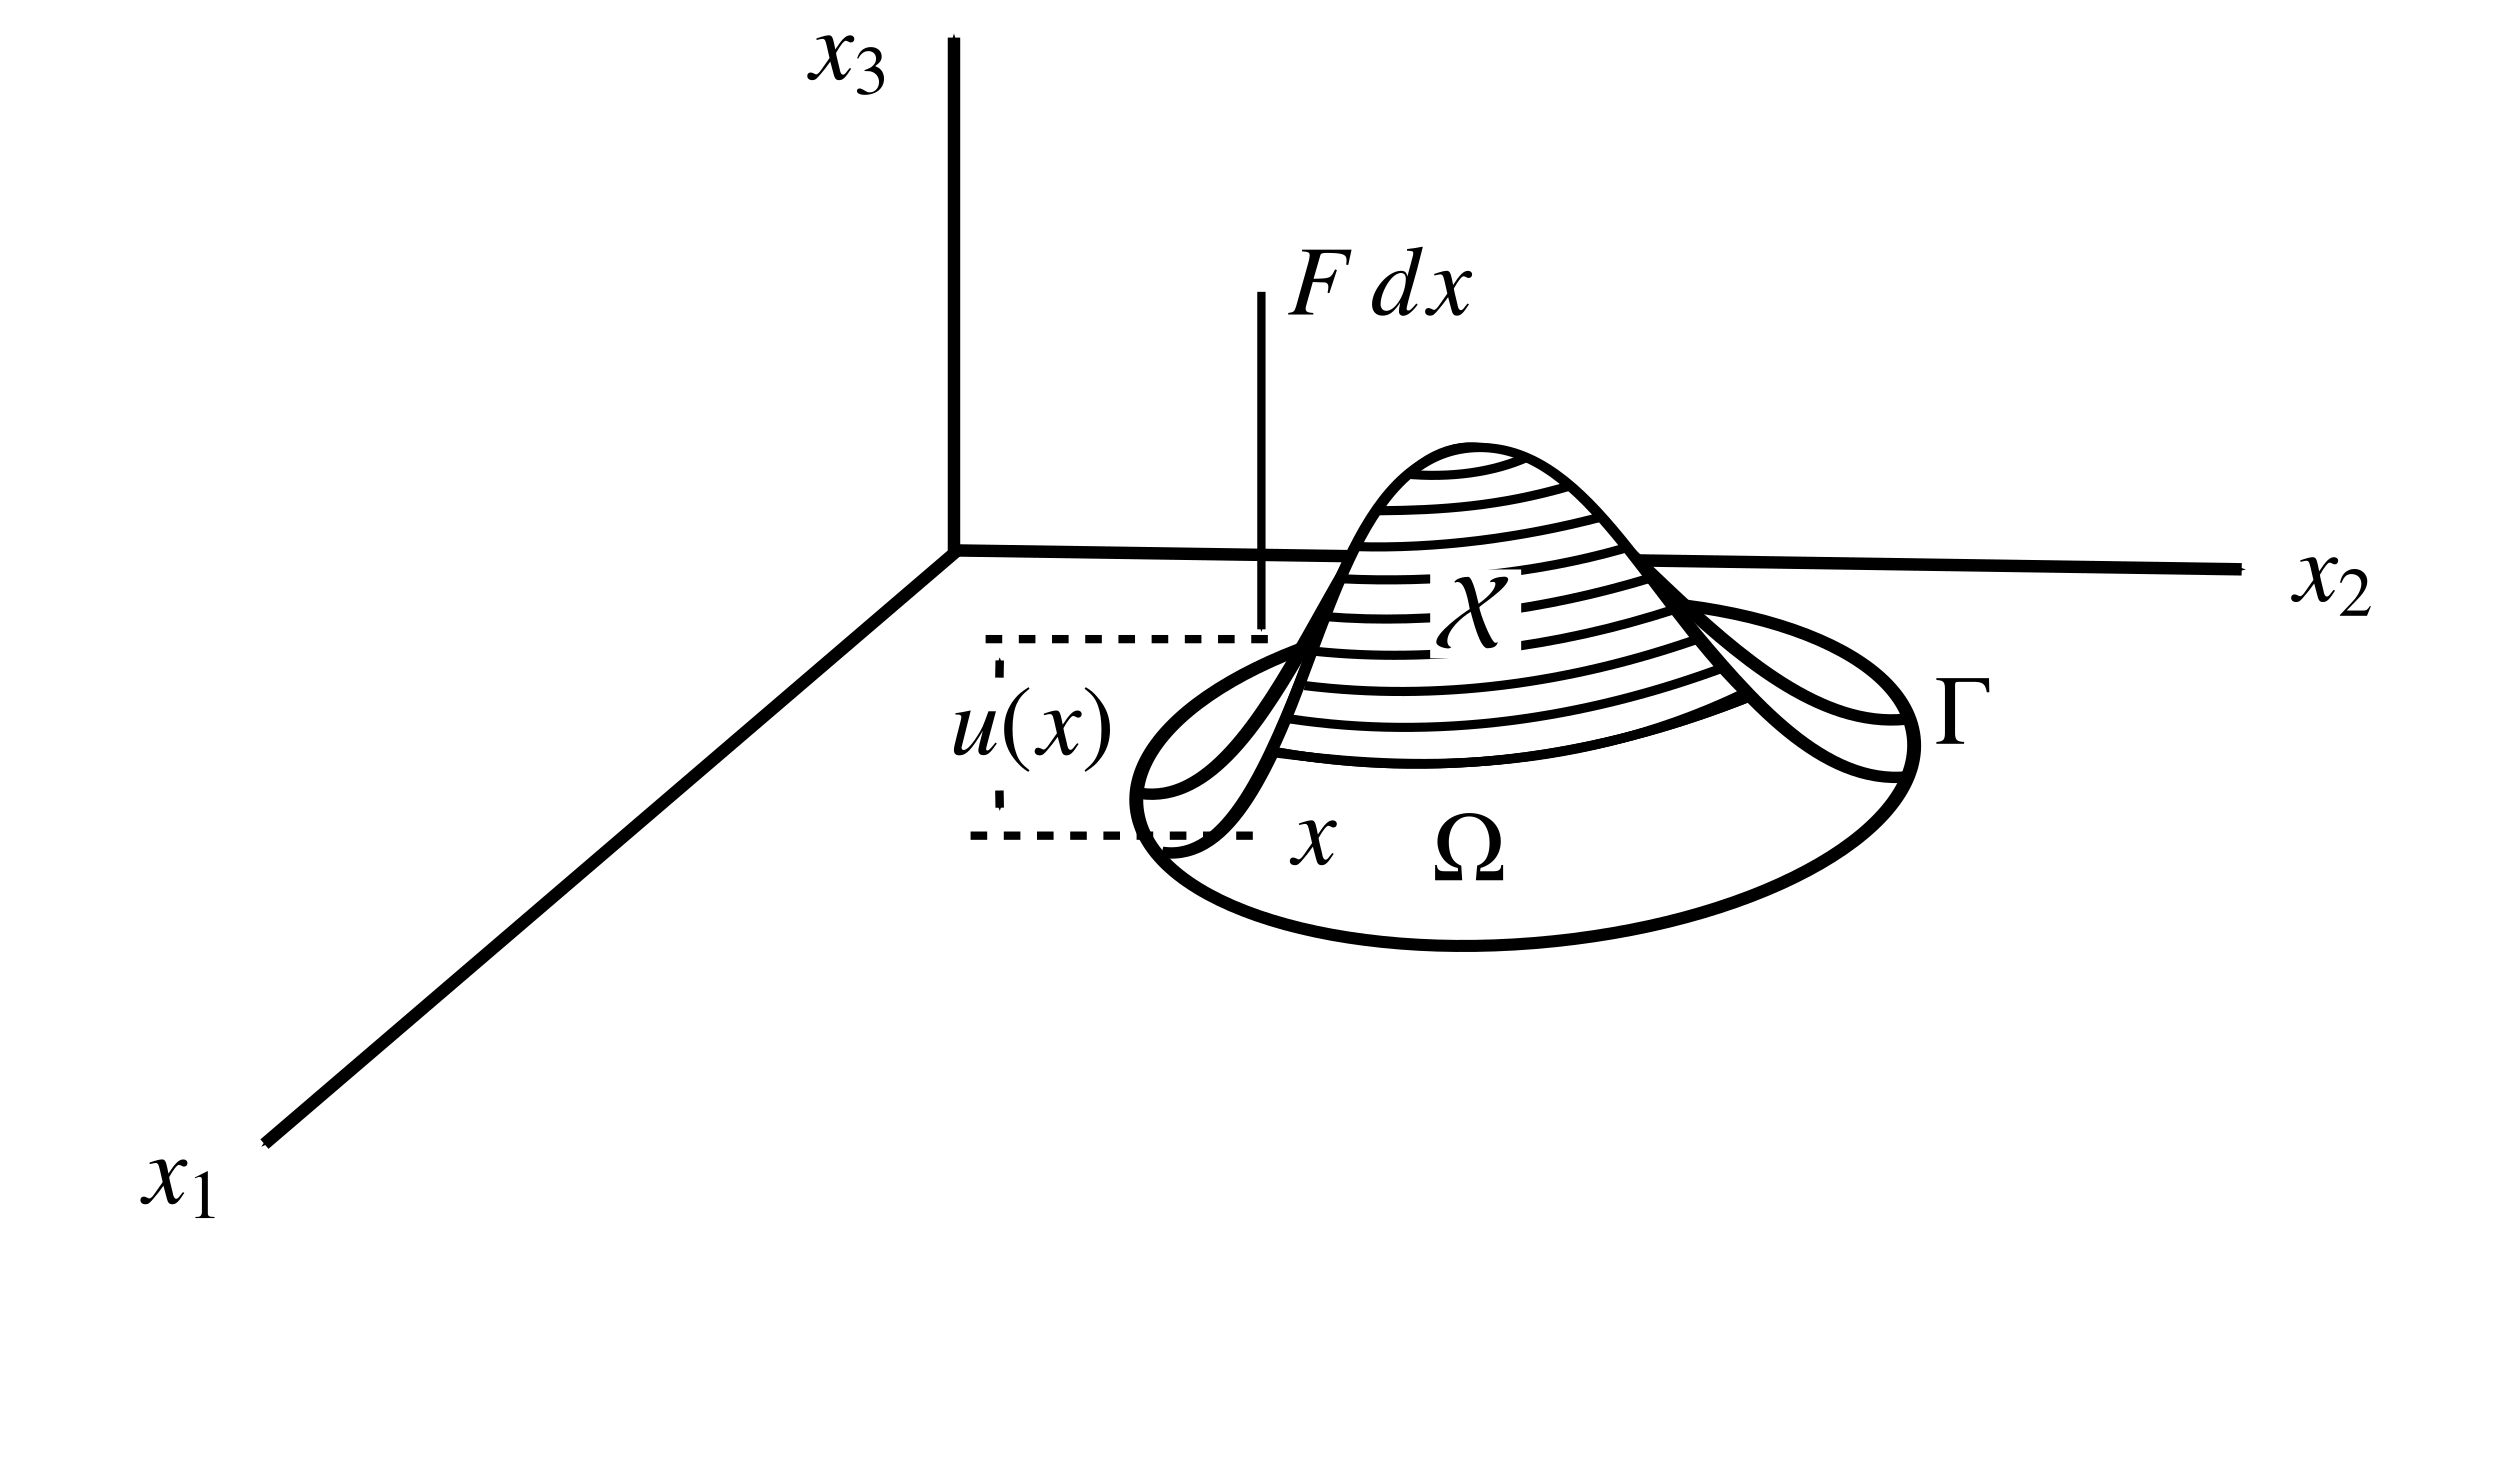 <?xml version="1.0" encoding="UTF-8" standalone="no"?>
<!-- Created with Inkscape (http://www.inkscape.org/) -->

<svg
   xmlns:ns0="http://www.iki.fi/pav/software/textext/"
   xmlns:dc="http://purl.org/dc/elements/1.1/"
   xmlns:cc="http://creativecommons.org/ns#"
   xmlns:rdf="http://www.w3.org/1999/02/22-rdf-syntax-ns#"
   xmlns:svg="http://www.w3.org/2000/svg"
   xmlns="http://www.w3.org/2000/svg"
   xmlns:xlink="http://www.w3.org/1999/xlink"
   xmlns:sodipodi="http://sodipodi.sourceforge.net/DTD/sodipodi-0.dtd"
   xmlns:inkscape="http://www.inkscape.org/namespaces/inkscape"
   width="301.181"
   height="177.165"
   id="svg2"
   version="1.1"
   inkscape:version="0.47pre4 r22446"
   sodipodi:docname="fig9.1.svg">
  <sodipodi:namedview
     id="base"
     pagecolor="#ffffff"
     bordercolor="#666666"
     borderopacity="1.0"
     inkscape:pageopacity="0.0"
     inkscape:pageshadow="2"
     inkscape:zoom="1.979899"
     inkscape:cx="113.12512"
     inkscape:cy="83.567041"
     inkscape:document-units="px"
     inkscape:current-layer="layer1"
     showgrid="false"
     units="cm"
     inkscape:window-width="1024"
     inkscape:window-height="685"
     inkscape:window-x="0"
     inkscape:window-y="30"
     inkscape:window-maximized="1"
     showguides="true"
     inkscape:guide-bbox="true" />
  <defs
     id="defs4">
    <marker
       style="overflow:visible"
       id="Arrow2Send"
       refX="0"
       refY="0"
       orient="auto"
       inkscape:stockid="Arrow2Send">
      <path
         transform="matrix(-0.3,0,0,-0.3,0.69,0)"
         d="M 8.719,4.034 -2.207,0.016 8.719,-4.002 c -1.745,2.372 -1.735,5.617 -6e-7,8.035 z"
         style="font-size:12px;fill-rule:evenodd;stroke-width:0.625;stroke-linejoin:round"
         id="path4821" />
    </marker>
    <marker
       style="overflow:visible"
       id="Arrow2Mend"
       refX="0"
       refY="0"
       orient="auto"
       inkscape:stockid="Arrow2Mend">
      <path
         transform="scale(-0.6,-0.6)"
         d="M 8.719,4.034 -2.207,0.016 8.719,-4.002 c -1.745,2.372 -1.735,5.617 -6e-7,8.035 z"
         style="font-size:12px;fill-rule:evenodd;stroke-width:0.625;stroke-linejoin:round"
         id="path4815" />
    </marker>
    <marker
       inkscape:stockid="Arrow1Send"
       orient="auto"
       refY="0"
       refX="0"
       id="Arrow1Send"
       style="overflow:visible">
      <path
         id="path3608"
         d="M 0,0 5,-5 -12.5,0 5,5 0,0 z"
         style="fill-rule:evenodd;stroke:#000000;stroke-width:1pt;marker-start:none"
         transform="matrix(-0.2,0,0,-0.2,-1.2,0)" />
    </marker>
    <marker
       inkscape:stockid="Arrow1Mend"
       orient="auto"
       refY="0"
       refX="0"
       id="Arrow1Mend"
       style="overflow:visible">
      <path
         id="path3602"
         d="M 0,0 5,-5 -12.5,0 5,5 0,0 z"
         style="fill-rule:evenodd;stroke:#000000;stroke-width:1pt;marker-start:none"
         transform="matrix(-0.4,0,0,-0.4,-4,0)" />
    </marker>
    <marker
       inkscape:stockid="Arrow1Mstart"
       orient="auto"
       refY="0"
       refX="0"
       id="Arrow1Mstart"
       style="overflow:visible">
      <path
         id="path3599"
         d="M 0,0 5,-5 -12.5,0 5,5 0,0 z"
         style="fill-rule:evenodd;stroke:#000000;stroke-width:1pt;marker-start:none"
         transform="matrix(0.4,0,0,0.4,4,0)" />
    </marker>
    <inkscape:perspective
       sodipodi:type="inkscape:persp3d"
       inkscape:vp_x="0 : 526.18109 : 1"
       inkscape:vp_y="0 : 1000 : 0"
       inkscape:vp_z="744.09448 : 526.18109 : 1"
       inkscape:persp3d-origin="372.04724 : 350.78739 : 1"
       id="perspective10" />
  </defs>
  <g
     inkscape:label="Layer 1"
     inkscape:groupmode="layer"
     id="layer1"
     transform="translate(0,-875.196)">
    <g
       ns0:text="$F\\,dx$"
       ns0:preamble="/home/raghu/Desktop/Prism-JKB/sdst/package.tex"
       transform="matrix(1.2,0,0,1.2,-113.319,751.373)"
       id="g6085">
      <defs
         id="defs6087">
        <g
           id="g6089">
          <symbol
             style="overflow:visible"
             overflow="visible"
             id="textext-358e6c26-0">
            <path
               style="stroke:none"
               d=""
               id="path6092" />
          </symbol>
          <symbol
             style="overflow:visible"
             overflow="visible"
             id="textext-358e6c26-1">
            <path
               style="stroke:none"
               d="m 6.438,-6.516 -4.969,0 0,0.172 c 0.641,0.047 0.766,0.109 0.766,0.406 0,0.141 -0.047,0.391 -0.109,0.641 l -1.234,4.406 c -0.172,0.594 -0.25,0.656 -0.812,0.734 l 0,0.156 2.516,0 0,-0.156 C 2.016,-0.188 1.828,-0.297 1.828,-0.594 c 0,-0.078 0.031,-0.234 0.094,-0.453 l 0.625,-2.219 C 2.906,-3.25 3.125,-3.234 3.344,-3.234 c 0.391,0 0.469,0 0.547,0.047 0.156,0.078 0.219,0.203 0.219,0.406 0,0.156 -0.016,0.281 -0.078,0.594 L 4.203,-2.141 4.969,-4.469 4.781,-4.531 C 4.344,-3.625 4.312,-3.625 2.625,-3.594 L 3.297,-5.922 C 3.344,-6.125 3.484,-6.188 3.891,-6.188 c 1.688,0 2.047,0.141 2.047,0.75 0,0.062 0,0.109 -0.016,0.25 C 5.906,-5.141 5.906,-5.125 5.906,-5 l 0.203,0.016 0.328,-1.531 z m 0,0"
               id="path6095" />
          </symbol>
          <symbol
             style="overflow:visible"
             overflow="visible"
             id="textext-358e6c26-2">
            <path
               style="stroke:none"
               d="m 4.609,-1.109 c -0.531,0.625 -0.641,0.703 -0.812,0.703 -0.094,0 -0.172,-0.078 -0.172,-0.188 0,-0.141 0.312,-1.359 0.641,-2.453 C 4.531,-3.969 4.75,-4.766 5.25,-6.766 L 5.203,-6.812 c -0.531,0.109 -0.891,0.172 -1.531,0.234 l 0,0.172 c 0.562,0.016 0.625,0.047 0.625,0.25 0,0.141 -0.016,0.188 -0.156,0.703 L 3.703,-3.812 C 3.625,-4.234 3.453,-4.391 3.062,-4.391 c -1.297,0 -2.906,1.875 -2.906,3.359 0,0.719 0.391,1.141 1.047,1.141 0.672,0 1.109,-0.312 1.781,-1.312 -0.109,0.5 -0.125,0.656 -0.125,0.891 0,0.266 0.172,0.438 0.422,0.438 0.422,0 0.938,-0.406 1.453,-1.125 l -0.125,-0.109 z m -1.516,-3.062 c 0.312,0.031 0.453,0.219 0.453,0.578 0,1.516 -1.031,3.219 -1.953,3.219 -0.344,0 -0.578,-0.266 -0.578,-0.656 0,-0.828 0.5,-1.984 1.156,-2.672 C 2.453,-4 2.828,-4.188 3.094,-4.172 z m 0,0"
               id="path6098" />
          </symbol>
          <symbol
             style="overflow:visible"
             overflow="visible"
             id="textext-358e6c26-3">
            <path
               style="stroke:none"
               d="M 4,-1.109 C 3.922,-1.016 3.875,-0.953 3.781,-0.844 3.562,-0.531 3.438,-0.438 3.328,-0.438 3.188,-0.438 3.094,-0.562 3.016,-0.844 3,-0.922 2.984,-0.984 2.984,-1.016 2.734,-2.031 2.625,-2.484 2.625,-2.625 c 0.438,-0.781 0.797,-1.219 0.969,-1.219 0.062,0 0.141,0.031 0.25,0.078 0.109,0.078 0.188,0.094 0.266,0.094 0.203,0 0.344,-0.141 0.344,-0.359 0,-0.203 -0.172,-0.359 -0.406,-0.359 -0.438,0 -0.812,0.359 -1.5,1.422 L 2.438,-3.516 c -0.141,-0.688 -0.25,-0.875 -0.531,-0.875 -0.219,0 -0.547,0.078 -1.156,0.281 L 0.641,-4.062 0.672,-3.922 C 1.062,-4 1.141,-4.031 1.234,-4.031 c 0.25,0 0.312,0.094 0.453,0.688 l 0.281,1.234 -0.812,1.156 C 0.953,-0.641 0.75,-0.469 0.641,-0.469 0.594,-0.469 0.484,-0.5 0.391,-0.562 0.266,-0.625 0.156,-0.656 0.062,-0.656 c -0.188,0 -0.328,0.141 -0.328,0.344 0,0.266 0.203,0.422 0.5,0.422 0.297,0 0.422,-0.094 0.922,-0.703 0.266,-0.312 0.484,-0.578 0.891,-1.156 l 0.312,1.188 c 0.125,0.516 0.25,0.672 0.578,0.672 0.375,0 0.625,-0.234 1.203,-1.141 L 4,-1.109 z m 0,0"
               id="path6101" />
          </symbol>
        </g>
      </defs>
      <g
         id="textext-358e6c26-4">
        <g
           style="fill:#000000;fill-opacity:1"
           id="g6104">
          <use
             height="177.165"
             width="248.031"
             xlink:href="#textext-358e6c26-1"
             x="223.681"
             y="134.765"
             id="use6106" />
        </g>
        <g
           style="fill:#000000;fill-opacity:1"
           id="g6108">
          <use
             height="177.165"
             width="248.031"
             xlink:href="#textext-358e6c26-2"
             x="232.02"
             y="134.765"
             id="use6110" />
        </g>
        <g
           style="fill:#000000;fill-opacity:1"
           id="g6112">
          <use
             height="177.165"
             width="248.031"
             xlink:href="#textext-358e6c26-3"
             x="237.768"
             y="134.765"
             id="use6114" />
        </g>
      </g>
    </g>
    <path
       style="fill:none;stroke:#000000;stroke-width:1.5;stroke-linecap:butt;stroke-linejoin:miter;stroke-miterlimit:4;stroke-opacity:1;stroke-dasharray:none;marker-start:url(#Arrow1Mstart);marker-end:url(#Arrow1Mend)"
       d="m 114.929,879.729 0,62.132 -83.072,71.167"
       id="path2816"
       sodipodi:nodetypes="ccc" />
    <path
       style="fill:none;stroke:#000000;stroke-width:1.5;stroke-linecap:butt;stroke-linejoin:miter;stroke-miterlimit:4;stroke-opacity:1;stroke-dasharray:none;marker-end:url(#Arrow1Mend)"
       d="M 114.929,941.504 270.062,943.784"
       id="path4226"
       sodipodi:nodetypes="cc" />
    <g
       id="g5344"
       transform="matrix(1.2,0,0,1.2,7.623,785.872)"
       ns0:preamble="/home/raghu/Desktop/Prism-JKB/sdst/package.tex"
       ns0:text="$x_{2}$">
      <defs
         id="defs5346">
        <g
           id="g5348">
          <symbol
             id="textext-c4d10006-0"
             overflow="visible"
             style="overflow:visible">
            <path
               id="path5351"
               d=""
               style="stroke:none" />
          </symbol>
          <symbol
             id="textext-c4d10006-1"
             overflow="visible"
             style="overflow:visible">
            <path
               id="path5354"
               d="M 4,-1.109 C 3.922,-1.016 3.875,-0.953 3.781,-0.844 3.562,-0.531 3.438,-0.438 3.328,-0.438 3.188,-0.438 3.094,-0.562 3.016,-0.844 3,-0.922 2.984,-0.984 2.984,-1.016 2.734,-2.031 2.625,-2.484 2.625,-2.625 c 0.438,-0.781 0.797,-1.219 0.969,-1.219 0.062,0 0.141,0.031 0.25,0.078 0.109,0.078 0.188,0.094 0.266,0.094 0.203,0 0.344,-0.141 0.344,-0.359 0,-0.203 -0.172,-0.359 -0.406,-0.359 -0.438,0 -0.812,0.359 -1.5,1.422 L 2.438,-3.516 c -0.141,-0.688 -0.25,-0.875 -0.531,-0.875 -0.219,0 -0.547,0.078 -1.156,0.281 L 0.641,-4.062 0.672,-3.922 C 1.062,-4 1.141,-4.031 1.234,-4.031 c 0.25,0 0.312,0.094 0.453,0.688 l 0.281,1.234 -0.812,1.156 C 0.953,-0.641 0.75,-0.469 0.641,-0.469 0.594,-0.469 0.484,-0.5 0.391,-0.562 0.266,-0.625 0.156,-0.656 0.062,-0.656 c -0.188,0 -0.328,0.141 -0.328,0.344 0,0.266 0.203,0.422 0.5,0.422 0.297,0 0.422,-0.094 0.922,-0.703 0.266,-0.312 0.484,-0.578 0.891,-1.156 l 0.312,1.188 c 0.125,0.516 0.25,0.672 0.578,0.672 0.375,0 0.625,-0.234 1.203,-1.141 L 4,-1.109 z m 0,0"
               style="stroke:none" />
          </symbol>
          <symbol
             id="textext-c4d10006-2"
             overflow="visible"
             style="overflow:visible">
            <path
               id="path5357"
               d=""
               style="stroke:none" />
          </symbol>
          <symbol
             id="textext-c4d10006-3"
             overflow="visible"
             style="overflow:visible">
            <path
               id="path5360"
               d="M 3.312,-0.953 3.219,-0.984 C 2.969,-0.594 2.875,-0.531 2.562,-0.531 l -1.672,0 L 2.062,-1.75 c 0.625,-0.656 0.891,-1.188 0.891,-1.734 0,-0.688 -0.562,-1.219 -1.281,-1.219 -0.391,0 -0.75,0.141 -1.016,0.422 -0.219,0.234 -0.328,0.469 -0.438,0.953 l 0.141,0.031 C 0.641,-3.969 0.891,-4.188 1.375,-4.188 c 0.578,0 0.984,0.391 0.984,0.969 0,0.547 -0.328,1.203 -0.906,1.812 l -1.25,1.328 0,0.078 2.719,0 0.391,-0.953 z m 0,0"
               style="stroke:none" />
          </symbol>
        </g>
      </defs>
      <g
         id="textext-c4d10006-4">
        <g
           id="g5363"
           style="fill:#000000;fill-opacity:1">
          <use
             id="use5365"
             y="134.765"
             x="223.93"
             xlink:href="#textext-c4d10006-1"
             width="248.031"
             height="177.165" />
        </g>
        <g
           id="g5367"
           style="fill:#000000;fill-opacity:1">
          <use
             id="use5369"
             y="136.259"
             x="228.354"
             xlink:href="#textext-c4d10006-3"
             width="248.031"
             height="177.165" />
        </g>
      </g>
    </g>
    <g
       ns0:text="$x_{3}$"
       ns0:preamble="/home/raghu/Desktop/Prism-JKB/sdst/package.tex"
       transform="matrix(1.2,0,0,1.2,-171.143,723)"
       id="g5563">
      <defs
         id="defs5565">
        <g
           id="g5567">
          <symbol
             style="overflow:visible"
             overflow="visible"
             id="textext-cb82dcb0-0">
            <path
               style="stroke:none"
               d=""
               id="path5570" />
          </symbol>
          <symbol
             style="overflow:visible"
             overflow="visible"
             id="textext-cb82dcb0-1">
            <path
               style="stroke:none"
               d="M 4,-1.109 C 3.922,-1.016 3.875,-0.953 3.781,-0.844 3.562,-0.531 3.438,-0.438 3.328,-0.438 3.188,-0.438 3.094,-0.562 3.016,-0.844 3,-0.922 2.984,-0.984 2.984,-1.016 2.734,-2.031 2.625,-2.484 2.625,-2.625 c 0.438,-0.781 0.797,-1.219 0.969,-1.219 0.062,0 0.141,0.031 0.25,0.078 0.109,0.078 0.188,0.094 0.266,0.094 0.203,0 0.344,-0.141 0.344,-0.359 0,-0.203 -0.172,-0.359 -0.406,-0.359 -0.438,0 -0.812,0.359 -1.5,1.422 L 2.438,-3.516 c -0.141,-0.688 -0.25,-0.875 -0.531,-0.875 -0.219,0 -0.547,0.078 -1.156,0.281 L 0.641,-4.062 0.672,-3.922 C 1.062,-4 1.141,-4.031 1.234,-4.031 c 0.25,0 0.312,0.094 0.453,0.688 l 0.281,1.234 -0.812,1.156 C 0.953,-0.641 0.75,-0.469 0.641,-0.469 0.594,-0.469 0.484,-0.5 0.391,-0.562 0.266,-0.625 0.156,-0.656 0.062,-0.656 c -0.188,0 -0.328,0.141 -0.328,0.344 0,0.266 0.203,0.422 0.5,0.422 0.297,0 0.422,-0.094 0.922,-0.703 0.266,-0.312 0.484,-0.578 0.891,-1.156 l 0.312,1.188 c 0.125,0.516 0.25,0.672 0.578,0.672 0.375,0 0.625,-0.234 1.203,-1.141 L 4,-1.109 z m 0,0"
               id="path5573" />
          </symbol>
          <symbol
             style="overflow:visible"
             overflow="visible"
             id="textext-cb82dcb0-2">
            <path
               style="stroke:none"
               d=""
               id="path5576" />
          </symbol>
          <symbol
             style="overflow:visible"
             overflow="visible"
             id="textext-cb82dcb0-3">
            <path
               style="stroke:none"
               d="m 1.062,-2.297 c 0.422,0 0.578,0.016 0.75,0.078 0.422,0.156 0.703,0.547 0.703,1.031 0,0.578 -0.406,1.031 -0.922,1.031 -0.188,0 -0.328,-0.047 -0.578,-0.219 C 0.797,-0.5 0.688,-0.547 0.562,-0.547 c -0.156,0 -0.266,0.094 -0.266,0.25 0,0.234 0.297,0.391 0.797,0.391 0.531,0 1.078,-0.172 1.406,-0.469 0.328,-0.281 0.516,-0.688 0.516,-1.156 0,-0.344 -0.109,-0.672 -0.312,-0.891 C 2.562,-2.578 2.422,-2.656 2.125,-2.797 2.594,-3.125 2.781,-3.375 2.781,-3.75 c 0,-0.578 -0.453,-0.953 -1.094,-0.953 -0.344,0 -0.656,0.109 -0.906,0.328 C 0.578,-4.188 0.469,-4 0.312,-3.578 l 0.109,0.031 c 0.281,-0.516 0.594,-0.75 1.031,-0.75 0.453,0 0.766,0.312 0.766,0.75 0,0.25 -0.094,0.5 -0.281,0.672 -0.203,0.219 -0.391,0.312 -0.875,0.484 l 0,0.094 z m 0,0"
               id="path5579" />
          </symbol>
        </g>
      </defs>
      <g
         id="textext-cb82dcb0-4">
        <g
           style="fill:#000000;fill-opacity:1"
           id="g5582">
          <use
             height="177.165"
             width="248.031"
             xlink:href="#textext-cb82dcb0-1"
             x="223.93"
             y="134.765"
             id="use5584" />
        </g>
        <g
           style="fill:#000000;fill-opacity:1"
           id="g5586">
          <use
             height="177.165"
             width="248.031"
             xlink:href="#textext-cb82dcb0-3"
             x="228.354"
             y="136.259"
             id="use5588" />
        </g>
      </g>
    </g>
    <g
       id="g5814"
       transform="matrix(1.2,0,0,1.2,-251.48,858.425)"
       ns0:preamble="/home/raghu/Desktop/Prism-JKB/sdst/package.tex"
       ns0:text="$x_{1}$">
      <defs
         id="defs5816">
        <g
           id="g5818">
          <symbol
             id="textext-76909fae-0"
             overflow="visible"
             style="overflow:visible">
            <path
               id="path5821"
               d=""
               style="stroke:none" />
          </symbol>
          <symbol
             id="textext-76909fae-1"
             overflow="visible"
             style="overflow:visible">
            <path
               id="path5824"
               d="M 4,-1.109 C 3.922,-1.016 3.875,-0.953 3.781,-0.844 3.562,-0.531 3.438,-0.438 3.328,-0.438 3.188,-0.438 3.094,-0.562 3.016,-0.844 3,-0.922 2.984,-0.984 2.984,-1.016 2.734,-2.031 2.625,-2.484 2.625,-2.625 c 0.438,-0.781 0.797,-1.219 0.969,-1.219 0.062,0 0.141,0.031 0.25,0.078 0.109,0.078 0.188,0.094 0.266,0.094 0.203,0 0.344,-0.141 0.344,-0.359 0,-0.203 -0.172,-0.359 -0.406,-0.359 -0.438,0 -0.812,0.359 -1.5,1.422 L 2.438,-3.516 c -0.141,-0.688 -0.25,-0.875 -0.531,-0.875 -0.219,0 -0.547,0.078 -1.156,0.281 L 0.641,-4.062 0.672,-3.922 C 1.062,-4 1.141,-4.031 1.234,-4.031 c 0.25,0 0.312,0.094 0.453,0.688 l 0.281,1.234 -0.812,1.156 C 0.953,-0.641 0.75,-0.469 0.641,-0.469 0.594,-0.469 0.484,-0.5 0.391,-0.562 0.266,-0.625 0.156,-0.656 0.062,-0.656 c -0.188,0 -0.328,0.141 -0.328,0.344 0,0.266 0.203,0.422 0.5,0.422 0.297,0 0.422,-0.094 0.922,-0.703 0.266,-0.312 0.484,-0.578 0.891,-1.156 l 0.312,1.188 c 0.125,0.516 0.25,0.672 0.578,0.672 0.375,0 0.625,-0.234 1.203,-1.141 L 4,-1.109 z m 0,0"
               style="stroke:none" />
          </symbol>
          <symbol
             id="textext-76909fae-2"
             overflow="visible"
             style="overflow:visible">
            <path
               id="path5827"
               d=""
               style="stroke:none" />
          </symbol>
          <symbol
             id="textext-76909fae-3"
             overflow="visible"
             style="overflow:visible">
            <path
               id="path5830"
               d="m 2.031,-4.703 -1.25,0.625 0,0.094 c 0.078,-0.031 0.156,-0.062 0.188,-0.078 0.125,-0.047 0.234,-0.062 0.312,-0.062 0.141,0 0.203,0.094 0.203,0.312 l 0,3.172 c 0,0.219 -0.062,0.375 -0.172,0.453 -0.094,0.062 -0.203,0.078 -0.484,0.078 L 0.828,0 2.75,0 l 0,-0.109 c -0.562,0 -0.672,-0.078 -0.672,-0.406 l 0,-4.188 -0.047,0 z m 0,0"
               style="stroke:none" />
          </symbol>
        </g>
      </defs>
      <g
         id="textext-76909fae-4">
        <g
           id="g5833"
           style="fill:#000000;fill-opacity:1">
          <use
             id="use5835"
             y="134.765"
             x="223.93"
             xlink:href="#textext-76909fae-1"
             width="248.031"
             height="177.165" />
        </g>
        <g
           id="g5837"
           style="fill:#000000;fill-opacity:1">
          <use
             id="use5839"
             y="136.259"
             x="228.354"
             xlink:href="#textext-76909fae-3"
             width="248.031"
             height="177.165" />
        </g>
      </g>
    </g>
    <g
       ns0:text="$\\Gamma$"
       ns0:preamble="/home/raghu/Desktop/Prism-JKB/sdst/package.tex"
       transform="matrix(1.2,0,0,1.2,-34.988,803.084)"
       id="g5151">
      <defs
         id="defs5153">
        <g
           id="g5155">
          <symbol
             style="overflow:visible"
             overflow="visible"
             id="textext-d1d2a3b9-0">
            <path
               style="stroke:none"
               d=""
               id="path5158" />
          </symbol>
          <symbol
             style="overflow:visible"
             overflow="visible"
             id="textext-d1d2a3b9-1">
            <path
               style="stroke:none"
               d="m 5.438,-5.172 -0.031,-1.422 -5.281,0 0,0.188 c 0.688,0.047 0.859,0.172 0.859,0.891 l 0,4.312 c 0,0.75 -0.078,0.969 -0.859,1.016 l 0,0.188 2.781,0 0,-0.188 C 2.203,-0.219 2,-0.359 2,-1.094 L 2,-5.875 c 0,-0.266 0.047,-0.344 0.328,-0.344 l 1.344,0 c 0.906,0 1.359,0.031 1.516,1.047 l 0.25,0 z m 0,0"
               id="path5161" />
          </symbol>
        </g>
      </defs>
      <g
         id="textext-d1d2a3b9-2">
        <g
           style="fill:#000000;fill-opacity:1"
           id="g5164">
          <use
             height="177.165"
             width="248.031"
             xlink:href="#textext-d1d2a3b9-1"
             x="223.432"
             y="134.765"
             id="use5166" />
        </g>
      </g>
    </g>
    <g
       id="g3161"
       transform="matrix(1.408,-0.145,0.185,1.09,-303.077,-78.052)">
      <rect
         transform="matrix(0.999,-0.048,-0.022,1,0,0)"
         y="959.812"
         x="202.545"
         height="2.575"
         width="5.149"
         id="rect4806"
         style="fill:#ffffff;fill-opacity:1;fill-rule:nonzero;stroke:#000000;stroke-width:0;stroke-linecap:round;stroke-linejoin:round;stroke-miterlimit:4;stroke-opacity:1;stroke-dasharray:none;stroke-dashoffset:0" />
      <path
         sodipodi:type="arc"
         style="fill:#ffffff;fill-opacity:1;fill-rule:nonzero;stroke:#000000;stroke-width:1.131;stroke-linecap:round;stroke-linejoin:round;stroke-miterlimit:4;stroke-opacity:1;stroke-dasharray:none;stroke-dashoffset:0"
         id="path3931"
         sodipodi:cx="180.81731"
         sodipodi:cy="107.21228"
         sodipodi:rx="31.819805"
         sodipodi:ry="15.909903"
         d="m 212.637,107.212 c 0,8.787 -14.246,15.91 -31.82,15.91 -17.574,0 -31.82,-7.123 -31.82,-15.91 0,-8.787 14.246,-15.91 31.82,-15.91 17.574,0 31.82,7.123 31.82,15.91 z"
         transform="matrix(1.043,0,0,1.171,27.261,863.112)" />
      <path
         style="fill:none;stroke:#000000;stroke-width:1.25;stroke-linecap:butt;stroke-linejoin:miter;stroke-miterlimit:4;stroke-opacity:1;stroke-dasharray:none"
         d="m 184.164,993.235 c 11.197,3.732 18.992,-41.465 31.585,-40.467 12.593,0.998 17.782,40.615 32.238,40.615"
         id="path3933"
         sodipodi:nodetypes="czc" />
      <path
         sodipodi:nodetypes="czc"
         id="path3935"
         d="m 183.19,986.597 c 11.197,3.732 22.199,-33.396 31.934,-33.827 9.736,-0.431 19.024,34.332 33.48,34.332"
         style="fill:none;stroke:#000000;stroke-width:1.25;stroke-linecap:butt;stroke-linejoin:miter;stroke-miterlimit:4;stroke-opacity:1;stroke-dasharray:none" />
      <g
         id="g3963"
         transform="translate(-42.813,-13.165)">
        <path
           style="fill:#ffffff;stroke:#000000;stroke-width:1;stroke-linecap:butt;stroke-linejoin:miter;stroke-miterlimit:4;stroke-opacity:1;stroke-dasharray:none"
           d="m 237.578,996.778 c 6.475,-12.243 11.291,-30.922 20.984,-30.847 9.693,0.075 12.732,17.811 19.784,29.654 -16.783,7.546 -30.98,4.168 -40.768,1.193 z"
           id="path3937"
           sodipodi:nodetypes="czcc" />
      </g>
      <path
         style="fill:none;stroke:#000000;stroke-width:1px;stroke-linecap:butt;stroke-linejoin:miter;stroke-opacity:1"
         d="m 194.865,983.482 c 13.382,5.046 27.035,4.414 40.893,-0.536"
         id="path3939"
         sodipodi:nodetypes="cc" />
      <path
         sodipodi:nodetypes="cc"
         id="path3941"
         d="m 194.865,983.482 c 13.382,5.046 27.035,4.414 40.893,-0.536"
         style="fill:none;stroke:#000000;stroke-width:1px;stroke-linecap:butt;stroke-linejoin:miter;stroke-opacity:1" />
      <path
         style="fill:none;stroke:#000000;stroke-width:1px;stroke-linecap:butt;stroke-linejoin:miter;stroke-opacity:1"
         d="m 196.748,980.154 c 12.03,4.053 24.781,3.334 37.195,-0.671"
         id="path3947"
         sodipodi:nodetypes="cs" />
      <path
         sodipodi:nodetypes="cs"
         id="path3949"
         d="m 198.553,976.728 c 10.935,3.27 22.359,2.725 33.61,-0.633"
         style="fill:none;stroke:#000000;stroke-width:1px;stroke-linecap:butt;stroke-linejoin:miter;stroke-opacity:1" />
      <path
         style="fill:none;stroke:#000000;stroke-width:1px;stroke-linecap:butt;stroke-linejoin:miter;stroke-opacity:1"
         d="m 199.871,973.104 c 9.936,2.7 20.596,2.26 30.792,-0.506"
         id="path3951"
         sodipodi:nodetypes="cs" />
      <path
         sodipodi:nodetypes="cs"
         id="path3953"
         d="m 201.272,969.465 c 8.957,2.178 18.654,1.716 27.822,-0.539"
         style="fill:none;stroke:#000000;stroke-width:1px;stroke-linecap:butt;stroke-linejoin:miter;stroke-opacity:1" />
      <path
         style="fill:none;stroke:#000000;stroke-width:1px;stroke-linecap:butt;stroke-linejoin:miter;stroke-opacity:1"
         d="m 203.174,965.537 c 7.763,1.529 16.188,1.664 24.11,-0.12"
         id="path3955"
         sodipodi:nodetypes="cs" />
      <path
         sodipodi:nodetypes="cs"
         id="path3957"
         d="m 204.869,962.209 c 6.745,1.155 14,0.89 20.865,-0.448"
         style="fill:none;stroke:#000000;stroke-width:1px;stroke-linecap:butt;stroke-linejoin:miter;stroke-opacity:1" />
      <path
         style="fill:none;stroke:#000000;stroke-width:1px;stroke-linecap:butt;stroke-linejoin:miter;stroke-opacity:1"
         d="m 207.376,958.577 c 5.147,0.631 10.153,0.859 16.172,-0.535"
         id="path3959"
         sodipodi:nodetypes="cs" />
      <path
         sodipodi:nodetypes="cs"
         id="path3961"
         d="m 210.046,954.876 c 3.739,0.969 7.43,0.776 10.368,-0.445"
         style="fill:none;stroke:#000000;stroke-width:1px;stroke-linecap:butt;stroke-linejoin:miter;stroke-opacity:1" />
    </g>
    <g
       id="g5006"
       transform="matrix(1.2,0,0,1.2,-95.584,819.526)"
       ns0:preamble="/home/raghu/Desktop/Prism-JKB/sdst/package.tex"
       ns0:text="$\\Omega$">
      <defs
         id="defs5008">
        <g
           id="g5010">
          <symbol
             id="textext-cd9de1a8-0"
             overflow="visible"
             style="overflow:visible">
            <path
               id="path5013"
               d=""
               style="stroke:none" />
          </symbol>
          <symbol
             id="textext-cd9de1a8-1"
             overflow="visible"
             style="overflow:visible">
            <path
               id="path5016"
               d="m 7.125,0 0,-1.531 -0.188,0 c -0.016,0.516 -0.312,0.625 -0.766,0.625 l -1.359,0 0.047,-0.328 c 1.266,-0.375 2.031,-1.359 2.031,-2.688 C 6.891,-5.719 5.438,-6.75 3.734,-6.75 c -1.688,0 -3.203,1.078 -3.203,2.875 0,1.219 0.797,2.406 2.047,2.641 l 0.016,0.328 -1.328,0 c -0.484,0 -0.75,-0.094 -0.797,-0.625 l -0.172,0 0,1.531 2.719,0 -0.094,-1.469 c -1.031,-0.375 -1.25,-1.406 -1.25,-2.391 0,-1.219 0.656,-2.547 2.047,-2.547 1.438,0 2.047,1.375 2.047,2.625 0,0.953 -0.219,1.984 -1.25,2.312 L 4.391,0 7.125,0 z m 0,0"
               style="stroke:none" />
          </symbol>
        </g>
      </defs>
      <g
         id="textext-cd9de1a8-2">
        <g
           id="g5019"
           style="fill:#000000;fill-opacity:1">
          <use
             id="use5021"
             y="134.765"
             x="223.432"
             xlink:href="#textext-cd9de1a8-1"
             width="248.031"
             height="177.165" />
        </g>
      </g>
    </g>
    <g
       id="g4129"
       transform="matrix(1.2,0,0,1.2,-113.009,817.575)"
       ns0:preamble="/home/raghu/Desktop/Prism-JKB/sdst/package.tex"
       ns0:text="$x$">
      <defs
         id="defs4131">
        <g
           id="g4133">
          <symbol
             id="textext-a97a0b56-0"
             overflow="visible"
             style="overflow:visible">
            <path
               id="path4136"
               d=""
               style="stroke:none" />
          </symbol>
          <symbol
             id="textext-a97a0b56-1"
             overflow="visible"
             style="overflow:visible">
            <path
               id="path4139"
               d="M 4,-1.109 C 3.922,-1.016 3.875,-0.953 3.781,-0.844 3.562,-0.531 3.438,-0.438 3.328,-0.438 3.188,-0.438 3.094,-0.562 3.016,-0.844 3,-0.922 2.984,-0.984 2.984,-1.016 2.734,-2.031 2.625,-2.484 2.625,-2.625 c 0.438,-0.781 0.797,-1.219 0.969,-1.219 0.062,0 0.141,0.031 0.25,0.078 0.109,0.078 0.188,0.094 0.266,0.094 0.203,0 0.344,-0.141 0.344,-0.359 0,-0.203 -0.172,-0.359 -0.406,-0.359 -0.438,0 -0.812,0.359 -1.5,1.422 L 2.438,-3.516 c -0.141,-0.688 -0.25,-0.875 -0.531,-0.875 -0.219,0 -0.547,0.078 -1.156,0.281 L 0.641,-4.062 0.672,-3.922 C 1.062,-4 1.141,-4.031 1.234,-4.031 c 0.25,0 0.312,0.094 0.453,0.688 l 0.281,1.234 -0.812,1.156 C 0.953,-0.641 0.75,-0.469 0.641,-0.469 0.594,-0.469 0.484,-0.5 0.391,-0.562 0.266,-0.625 0.156,-0.656 0.062,-0.656 c -0.188,0 -0.328,0.141 -0.328,0.344 0,0.266 0.203,0.422 0.5,0.422 0.297,0 0.422,-0.094 0.922,-0.703 0.266,-0.312 0.484,-0.578 0.891,-1.156 l 0.312,1.188 c 0.125,0.516 0.25,0.672 0.578,0.672 0.375,0 0.625,-0.234 1.203,-1.141 L 4,-1.109 z m 0,0"
               style="stroke:none" />
          </symbol>
        </g>
      </defs>
      <g
         id="textext-a97a0b56-2">
        <g
           id="g4142"
           style="fill:#000000;fill-opacity:1">
          <use
             id="use4144"
             y="134.765"
             x="223.93"
             xlink:href="#textext-a97a0b56-1"
             width="283.465"
             height="177.165" />
        </g>
      </g>
    </g>
    <g
       transform="translate(-62.273,-24.247)"
       id="g4574">
      <rect
         y="968.049"
         x="234.57"
         height="10.701"
         width="10.963"
         id="rect4271"
         style="fill:#ffffff;fill-opacity:1;fill-rule:nonzero;stroke:#000000;stroke-width:0;stroke-linecap:round;stroke-linejoin:round;stroke-miterlimit:4;stroke-opacity:1;stroke-dasharray:none;stroke-dashoffset:0" />
      <g
         id="g4421"
         transform="matrix(1.2,0,0,1.2,-32.89,815.486)"
         ns0:preamble="/home/raghu/Desktop/Prism-JKB/sdst/package.tex"
         ns0:text="$\\mathcal{X}$">
        <defs
           id="defs4423">
          <g
             id="g4425">
            <symbol
               id="textext-793dccc2-0"
               overflow="visible"
               style="overflow:visible">
              <path
                 id="path4428"
                 d=""
                 style="stroke:none" />
            </symbol>
            <symbol
               id="textext-793dccc2-1"
               overflow="visible"
               style="overflow:visible">
              <path
                 id="path4431"
                 d="m 7.281,-6.656 c 0,-0.156 -0.203,-0.25 -0.344,-0.25 -0.484,0 -1.141,0.109 -1.484,0.453 L 5.531,-6.344 C 5.672,-6.391 6,-6.438 6,-6.203 c 0,0.719 -1.141,1.625 -1.688,2.016 -0.109,-0.422 -0.578,-2.703 -1.047,-2.703 -0.422,0 -1.156,0.125 -1.391,0.516 l 0.094,0.062 C 2.031,-6.344 2.125,-6.375 2.203,-6.375 3,-6.375 3.297,-4.25 3.422,-3.656 2.625,-3.156 0.062,-1.297 0.062,-0.344 c 0,0.438 0.859,0.641 1.203,0.641 0.125,0 0.234,-0.062 0.312,-0.141 C 1.312,0.125 1.172,-0.188 1.172,-0.438 c 0,-1.125 1.453,-2.406 2.344,-2.938 0.188,0.656 0.906,3.656 1.672,3.656 0.422,0 0.969,-0.109 1.047,-0.625 C 6.156,-0.297 6.078,-0.266 6,-0.266 c -0.406,0 -1.609,-3.078 -1.609,-3.578 0,-0.125 2.891,-1.953 2.891,-2.812 z m 0,0"
                 style="stroke:none" />
            </symbol>
          </g>
        </defs>
        <g
           id="textext-793dccc2-2">
          <g
             id="g4434"
             style="fill:#000000;fill-opacity:1">
            <use
               id="use4436"
               y="134.765"
               x="223.432"
               xlink:href="#textext-793dccc2-1"
               width="283.465"
               height="177.165" />
          </g>
        </g>
      </g>
    </g>
    <path
       id="path4589"
       d="m 118.74,952.193 34.821,0"
       style="fill:none;stroke:#000000;stroke-width:1;stroke-linecap:butt;stroke-linejoin:miter;stroke-miterlimit:4;stroke-opacity:1;stroke-dasharray:2, 2;stroke-dashoffset:0" />
    <path
       style="fill:none;stroke:#000000;stroke-width:1;stroke-linecap:butt;stroke-linejoin:miter;stroke-miterlimit:4;stroke-opacity:1;stroke-dasharray:2, 2;stroke-dashoffset:0"
       d="m 116.929,975.871 34.821,0"
       id="path4591" />
    <path
       sodipodi:nodetypes="cc"
       id="path4593"
       d="m 120.402,956.833 0.035,-2.071"
       style="fill:none;stroke:#000000;stroke-width:1.025;stroke-linecap:butt;stroke-linejoin:miter;stroke-miterlimit:4;stroke-opacity:1;stroke-dasharray:none;marker-end:url(#Arrow2Send)" />
    <path
       style="fill:none;stroke:#000000;stroke-width:1.025;stroke-linecap:butt;stroke-linejoin:miter;stroke-miterlimit:4;stroke-opacity:1;stroke-dasharray:none;marker-end:url(#Arrow2Send)"
       d="m 120.402,970.431 0.035,2.071"
       id="path5433"
       sodipodi:nodetypes="cc" />
    <g
       id="g5602"
       transform="matrix(1.2,0,0,1.2,-153.706,804.343)"
       ns0:preamble="/home/raghu/Desktop/Prism-JKB/sdst/package.tex"
       ns0:text="$u(x)$">
      <defs
         id="defs5604">
        <g
           id="g5606">
          <symbol
             id="textext-b480491d-0"
             overflow="visible"
             style="overflow:visible">
            <path
               id="path5609"
               d=""
               style="stroke:none" />
          </symbol>
          <symbol
             id="textext-b480491d-1"
             overflow="visible"
             style="overflow:visible">
            <path
               id="path5612"
               d="M 4.594,-1.172 C 4.078,-0.516 3.922,-0.375 3.766,-0.375 c -0.062,0 -0.109,-0.062 -0.109,-0.172 0,-0.062 0,-0.062 0.188,-0.781 l 0.797,-2.984 -0.75,0 c -0.562,1.547 -0.625,1.703 -1.094,2.438 -0.594,0.953 -1.078,1.453 -1.406,1.453 -0.109,0 -0.203,-0.094 -0.203,-0.25 0,-0.031 0,-0.062 0.016,-0.078 l 0.906,-3.625 -0.031,-0.016 c -0.578,0.125 -0.938,0.188 -1.5,0.266 l 0,0.141 c 0.375,0 0.406,0 0.484,0.062 C 1.125,-3.906 1.172,-3.812 1.172,-3.75 c 0,0.078 -0.047,0.328 -0.141,0.672 l -0.359,1.406 c -0.188,0.719 -0.25,1.047 -0.25,1.234 0,0.359 0.172,0.547 0.531,0.547 0.703,0 1.234,-0.531 2.375,-2.469 C 3.047,-1.281 2.875,-0.594 2.875,-0.391 c 0,0.297 0.188,0.484 0.484,0.484 0.469,0 0.703,-0.203 1.375,-1.172 L 4.594,-1.172 z m 0,0"
               style="stroke:none" />
          </symbol>
          <symbol
             id="textext-b480491d-2"
             overflow="visible"
             style="overflow:visible">
            <path
               id="path5615"
               d="M 4,-1.109 C 3.922,-1.016 3.875,-0.953 3.781,-0.844 3.562,-0.531 3.438,-0.438 3.328,-0.438 3.188,-0.438 3.094,-0.562 3.016,-0.844 3,-0.922 2.984,-0.984 2.984,-1.016 2.734,-2.031 2.625,-2.484 2.625,-2.625 c 0.438,-0.781 0.797,-1.219 0.969,-1.219 0.062,0 0.141,0.031 0.25,0.078 0.109,0.078 0.188,0.094 0.266,0.094 0.203,0 0.344,-0.141 0.344,-0.359 0,-0.203 -0.172,-0.359 -0.406,-0.359 -0.438,0 -0.812,0.359 -1.5,1.422 L 2.438,-3.516 c -0.141,-0.688 -0.25,-0.875 -0.531,-0.875 -0.219,0 -0.547,0.078 -1.156,0.281 L 0.641,-4.062 0.672,-3.922 C 1.062,-4 1.141,-4.031 1.234,-4.031 c 0.25,0 0.312,0.094 0.453,0.688 l 0.281,1.234 -0.812,1.156 C 0.953,-0.641 0.75,-0.469 0.641,-0.469 0.594,-0.469 0.484,-0.5 0.391,-0.562 0.266,-0.625 0.156,-0.656 0.062,-0.656 c -0.188,0 -0.328,0.141 -0.328,0.344 0,0.266 0.203,0.422 0.5,0.422 0.297,0 0.422,-0.094 0.922,-0.703 0.266,-0.312 0.484,-0.578 0.891,-1.156 l 0.312,1.188 c 0.125,0.516 0.25,0.672 0.578,0.672 0.375,0 0.625,-0.234 1.203,-1.141 L 4,-1.109 z m 0,0"
               style="stroke:none" />
          </symbol>
          <symbol
             id="textext-b480491d-3"
             overflow="visible"
             style="overflow:visible">
            <path
               id="path5618"
               d=""
               style="stroke:none" />
          </symbol>
          <symbol
             id="textext-b480491d-4"
             overflow="visible"
             style="overflow:visible">
            <path
               id="path5621"
               d="M 2.938,-6.734 C 2.203,-6.266 1.906,-6 1.531,-5.547 c -0.703,0.875 -1.047,1.875 -1.047,3.031 0,1.266 0.359,2.25 1.234,3.266 0.422,0.469 0.672,0.703 1.188,1.016 l 0.125,-0.156 C 2.234,0.984 1.953,0.625 1.688,-0.125 1.453,-0.781 1.328,-1.547 1.328,-2.547 1.328,-3.594 1.469,-4.406 1.734,-5.031 2.016,-5.641 2.312,-6 3.031,-6.578 L 2.938,-6.734 z m 0,0"
               style="stroke:none" />
          </symbol>
          <symbol
             id="textext-b480491d-5"
             overflow="visible"
             style="overflow:visible">
            <path
               id="path5624"
               d="M 0.375,1.766 C 1.109,1.281 1.422,1.031 1.781,0.562 2.5,-0.297 2.844,-1.297 2.844,-2.469 c 0,-1.266 -0.375,-2.234 -1.25,-3.25 C 1.188,-6.203 0.922,-6.422 0.406,-6.734 l -0.109,0.156 c 0.797,0.625 1.062,0.969 1.344,1.719 0.234,0.672 0.344,1.438 0.344,2.422 0,1.047 -0.125,1.875 -0.406,2.484 C 1.312,0.672 1,1.031 0.297,1.609 L 0.375,1.766 z m 0,0"
               style="stroke:none" />
          </symbol>
        </g>
      </defs>
      <g
         id="textext-b480491d-6">
        <g
           id="g5627"
           style="fill:#000000;fill-opacity:1">
          <use
             id="use5629"
             y="134.765"
             x="223.432"
             xlink:href="#textext-b480491d-1"
             width="283.465"
             height="177.165" />
        </g>
        <g
           id="g5631"
           style="fill:#000000;fill-opacity:1">
          <use
             id="use5633"
             y="134.765"
             x="228.413"
             xlink:href="#textext-b480491d-4"
             width="283.465"
             height="177.165" />
        </g>
        <g
           id="g5635"
           style="fill:#000000;fill-opacity:1">
          <use
             id="use5637"
             y="134.765"
             x="232.229"
             xlink:href="#textext-b480491d-2"
             width="283.465"
             height="177.165" />
        </g>
        <g
           id="g5639"
           style="fill:#000000;fill-opacity:1">
          <use
             id="use5641"
             y="134.765"
             x="236.682"
             xlink:href="#textext-b480491d-5"
             width="283.465"
             height="177.165" />
        </g>
      </g>
    </g>
    <path
       style="fill:none;stroke:#000000;stroke-width:1;stroke-linecap:butt;stroke-linejoin:miter;stroke-miterlimit:4;stroke-opacity:1;stroke-dasharray:none;marker-end:url(#Arrow1Mend)"
       d="m 151.964,910.355 0,40.656"
       id="path4422"
       sodipodi:nodetypes="cc" />
  </g>
</svg>

